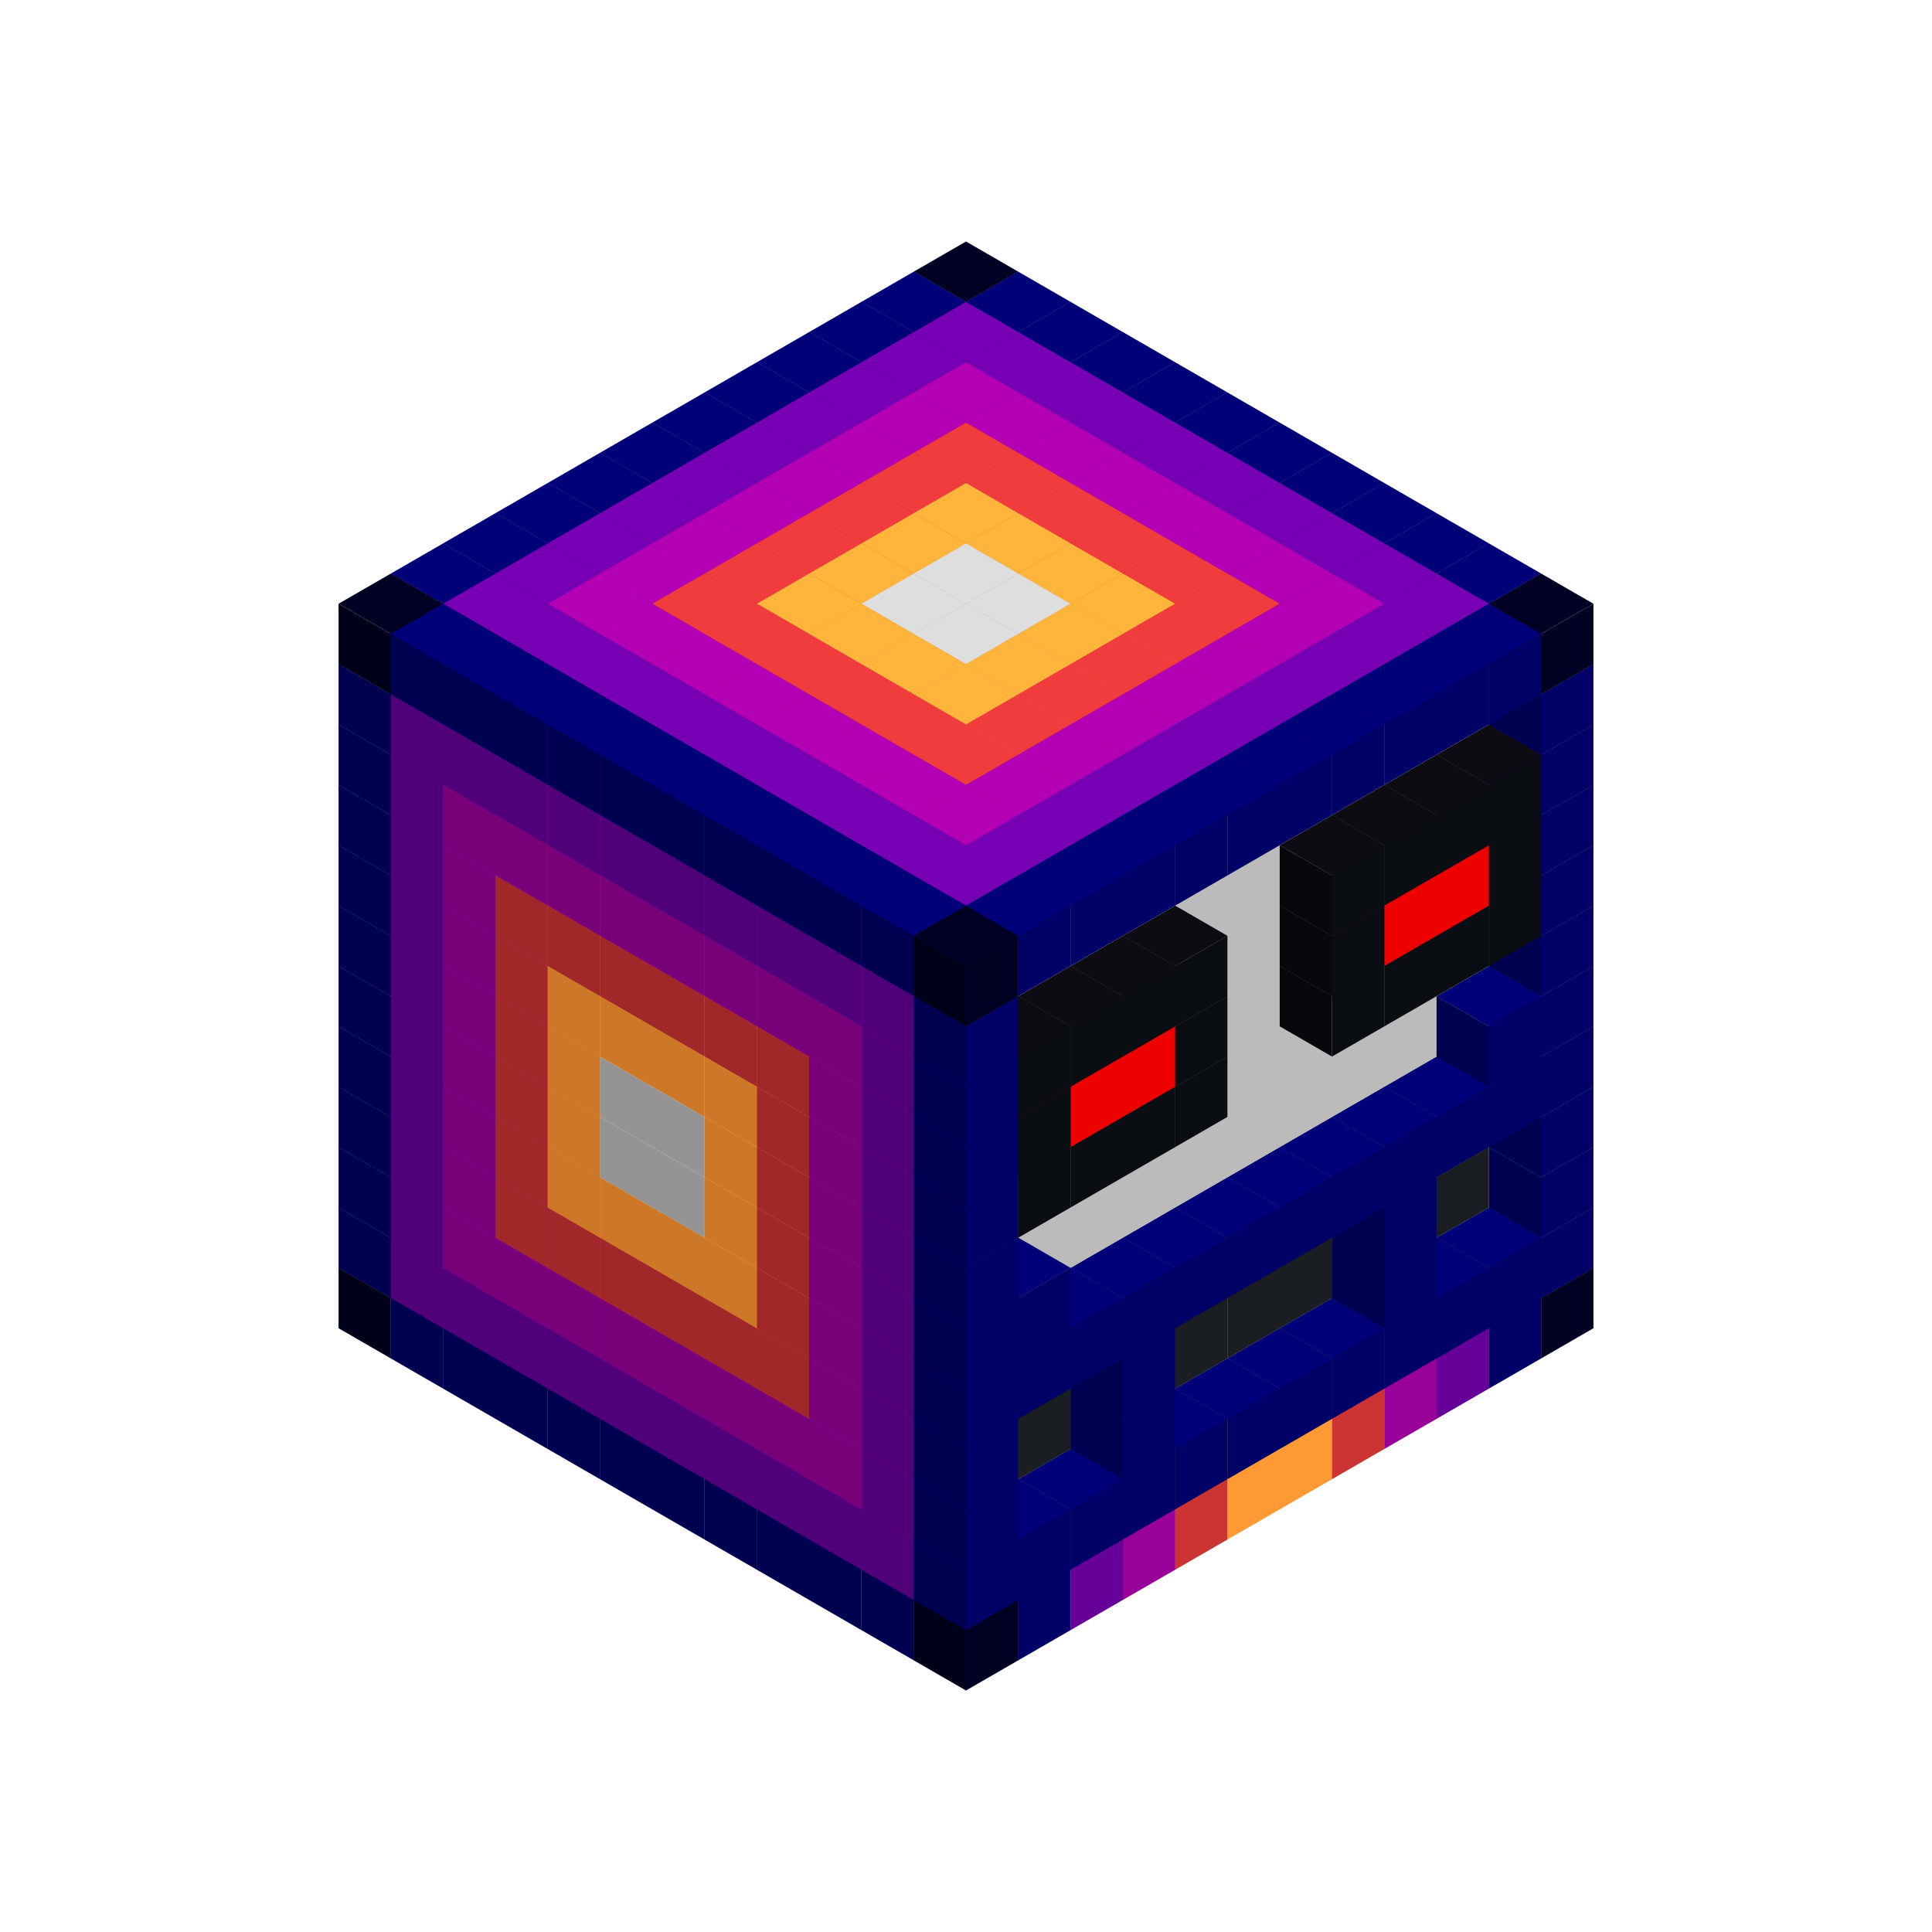 
<svg width='600' height='600' viewBox='4436371 5550000 3200000 3200000' xmlns='http://www.w3.org/2000/svg' xmlns:xlink='http://www.w3.org/1999/xlink'>
<use xlink:href='#v-0x00000052-4' transform='translate(983738,3600000)'/>
<use xlink:href='#v-0x00000052-1' transform='translate(1070341,3650000)'/>
<use xlink:href='#v-0x00000052-1' transform='translate(1156944,3700000)'/>
<use xlink:href='#v-0x00000052-1' transform='translate(1243547,3750000)'/>
<use xlink:href='#v-0x00000052-1' transform='translate(1330150,3800000)'/>
<use xlink:href='#v-0x00000052-1' transform='translate(1416753,3850000)'/>
<use xlink:href='#v-0x00000052-1' transform='translate(1503356,3900000)'/>
<use xlink:href='#v-0x00000052-1' transform='translate(1589959,3950000)'/>
<use xlink:href='#v-0x00000052-1' transform='translate(1676562,4000000)'/>
<use xlink:href='#v-0x00000052-1' transform='translate(1763165,4050000)'/>
<use xlink:href='#v-0x00000052-1' transform='translate(1849768,4100000)'/>
<use xlink:href='#v-0x00000052-4' transform='translate(2889004,3600000)'/>
<use xlink:href='#v-0x00000052-1' transform='translate(2802401,3650000)'/>
<use xlink:href='#v-0x00000052-5' transform='translate(2715798,3700000)'/>
<use xlink:href='#v-0x00000052-6' transform='translate(2629195,3750000)'/>
<use xlink:href='#v-0x00000052-7' transform='translate(2542592,3800000)'/>
<use xlink:href='#v-0x00000052-8' transform='translate(2455989,3850000)'/>
<use xlink:href='#v-0x00000052-8' transform='translate(2369386,3900000)'/>
<use xlink:href='#v-0x00000052-7' transform='translate(2282783,3950000)'/>
<use xlink:href='#v-0x00000052-6' transform='translate(2196180,4000000)'/>
<use xlink:href='#v-0x00000052-5' transform='translate(2109577,4050000)'/>
<use xlink:href='#v-0x00000052-1' transform='translate(2022974,4100000)'/>
<use xlink:href='#v-0x00000052-4' transform='translate(1936371,4150000)'/>
<use xlink:href='#v-0x00000052-1' transform='translate(983738,3500000)'/>
<use xlink:href='#v-0x00000052-5' transform='translate(1070341,3550000)'/>
<use xlink:href='#v-0x00000052-5' transform='translate(1156944,3600000)'/>
<use xlink:href='#v-0x00000052-5' transform='translate(1243547,3650000)'/>
<use xlink:href='#v-0x00000052-5' transform='translate(1330150,3700000)'/>
<use xlink:href='#v-0x00000052-5' transform='translate(1416753,3750000)'/>
<use xlink:href='#v-0x00000052-5' transform='translate(1503356,3800000)'/>
<use xlink:href='#v-0x00000052-5' transform='translate(1589959,3850000)'/>
<use xlink:href='#v-0x00000052-5' transform='translate(1676562,3900000)'/>
<use xlink:href='#v-0x00000052-5' transform='translate(1763165,3950000)'/>
<use xlink:href='#v-0x00000052-2' transform='translate(2715798,3500000)'/>
<use xlink:href='#v-0x00000052-2' transform='translate(2629195,3550000)'/>
<use xlink:href='#v-0x00000052-2' transform='translate(2542592,3600000)'/>
<use xlink:href='#v-0x00000052-2' transform='translate(2455989,3650000)'/>
<use xlink:href='#v-0x00000052-2' transform='translate(2369386,3700000)'/>
<use xlink:href='#v-0x00000052-2' transform='translate(2282783,3750000)'/>
<use xlink:href='#v-0x00000052-2' transform='translate(2196180,3800000)'/>
<use xlink:href='#v-0x00000052-2' transform='translate(2109577,3850000)'/>
<use xlink:href='#v-0x00000052-2' transform='translate(2022974,3900000)'/>
<use xlink:href='#v-0x00000052-2' transform='translate(1936371,3950000)'/>
<use xlink:href='#v-0x00000052-5' transform='translate(1849768,4000000)'/>
<use xlink:href='#v-0x00000052-1' transform='translate(2889004,3500000)'/>
<use xlink:href='#v-0x00000052-1' transform='translate(2802401,3550000)'/>
<use xlink:href='#v-0x00000052-1' transform='translate(2715798,3600000)'/>
<use xlink:href='#v-0x00000052-1' transform='translate(2629195,3650000)'/>
<use xlink:href='#v-0x00000052-1' transform='translate(2542592,3700000)'/>
<use xlink:href='#v-0x00000052-1' transform='translate(2455989,3750000)'/>
<use xlink:href='#v-0x00000052-1' transform='translate(2369386,3800000)'/>
<use xlink:href='#v-0x00000052-1' transform='translate(2282783,3850000)'/>
<use xlink:href='#v-0x00000052-1' transform='translate(2196180,3900000)'/>
<use xlink:href='#v-0x00000052-1' transform='translate(2109577,3950000)'/>
<use xlink:href='#v-0x00000052-1' transform='translate(2022974,4000000)'/>
<use xlink:href='#v-0x00000052-1' transform='translate(1936371,4050000)'/>
<use xlink:href='#v-0x00000052-1' transform='translate(983738,3400000)'/>
<use xlink:href='#v-0x00000052-5' transform='translate(1070341,3450000)'/>
<use xlink:href='#v-0x00000052-6' transform='translate(1156944,3500000)'/>
<use xlink:href='#v-0x00000052-6' transform='translate(1243547,3550000)'/>
<use xlink:href='#v-0x00000052-6' transform='translate(1330150,3600000)'/>
<use xlink:href='#v-0x00000052-6' transform='translate(1416753,3650000)'/>
<use xlink:href='#v-0x00000052-6' transform='translate(1503356,3700000)'/>
<use xlink:href='#v-0x00000052-6' transform='translate(1589959,3750000)'/>
<use xlink:href='#v-0x00000052-6' transform='translate(1676562,3800000)'/>
<use xlink:href='#v-0x00000052-6' transform='translate(1763165,3850000)'/>
<use xlink:href='#v-0x00000052-9' transform='translate(2715798,3400000)'/>
<use xlink:href='#v-0x00000052-9' transform='translate(2629195,3450000)'/>
<use xlink:href='#v-0x00000052-9' transform='translate(2542592,3500000)'/>
<use xlink:href='#v-0x00000052-9' transform='translate(2455989,3550000)'/>
<use xlink:href='#v-0x00000052-9' transform='translate(2369386,3600000)'/>
<use xlink:href='#v-0x00000052-9' transform='translate(2282783,3650000)'/>
<use xlink:href='#v-0x00000052-9' transform='translate(2196180,3700000)'/>
<use xlink:href='#v-0x00000052-9' transform='translate(2109577,3750000)'/>
<use xlink:href='#v-0x00000052-9' transform='translate(2022974,3800000)'/>
<use xlink:href='#v-0x00000052-9' transform='translate(1936371,3850000)'/>
<use xlink:href='#v-0x00000052-5' transform='translate(1849768,3900000)'/>
<use xlink:href='#v-0x00000052-1' transform='translate(2889004,3400000)'/>
<use xlink:href='#v-0x00000052-1' transform='translate(2629195,3550000)'/>
<use xlink:href='#v-0x00000052-1' transform='translate(2196180,3800000)'/>
<use xlink:href='#v-0x00000052-1' transform='translate(1936371,3950000)'/>
<use xlink:href='#v-0x00000052-1' transform='translate(983738,3300000)'/>
<use xlink:href='#v-0x00000052-5' transform='translate(1070341,3350000)'/>
<use xlink:href='#v-0x00000052-6' transform='translate(1156944,3400000)'/>
<use xlink:href='#v-0x00000052-7' transform='translate(1243547,3450000)'/>
<use xlink:href='#v-0x00000052-7' transform='translate(1330150,3500000)'/>
<use xlink:href='#v-0x00000052-7' transform='translate(1416753,3550000)'/>
<use xlink:href='#v-0x00000052-7' transform='translate(1503356,3600000)'/>
<use xlink:href='#v-0x00000052-7' transform='translate(1589959,3650000)'/>
<use xlink:href='#v-0x00000052-7' transform='translate(1676562,3700000)'/>
<use xlink:href='#v-0x00000052-6' transform='translate(1763165,3750000)'/>
<use xlink:href='#v-0x00000052-9' transform='translate(2715798,3300000)'/>
<use xlink:href='#v-0x00000052-9' transform='translate(2629195,3350000)'/>
<use xlink:href='#v-0x00000052-9' transform='translate(2542592,3400000)'/>
<use xlink:href='#v-0x00000052-9' transform='translate(2455989,3450000)'/>
<use xlink:href='#v-0x00000052-9' transform='translate(2369386,3500000)'/>
<use xlink:href='#v-0x00000052-9' transform='translate(2282783,3550000)'/>
<use xlink:href='#v-0x00000052-9' transform='translate(2196180,3600000)'/>
<use xlink:href='#v-0x00000052-9' transform='translate(2109577,3650000)'/>
<use xlink:href='#v-0x00000052-9' transform='translate(2022974,3700000)'/>
<use xlink:href='#v-0x00000052-9' transform='translate(1936371,3750000)'/>
<use xlink:href='#v-0x00000052-5' transform='translate(1849768,3800000)'/>
<use xlink:href='#v-0x00000052-1' transform='translate(2889004,3300000)'/>
<use xlink:href='#v-0x00000052-1' transform='translate(2629195,3450000)'/>
<use xlink:href='#v-0x00000052-1' transform='translate(2196180,3700000)'/>
<use xlink:href='#v-0x00000052-1' transform='translate(1936371,3850000)'/>
<use xlink:href='#v-0x00000052-1' transform='translate(983738,3200000)'/>
<use xlink:href='#v-0x00000052-5' transform='translate(1070341,3250000)'/>
<use xlink:href='#v-0x00000052-6' transform='translate(1156944,3300000)'/>
<use xlink:href='#v-0x00000052-7' transform='translate(1243547,3350000)'/>
<use xlink:href='#v-0x00000052-8' transform='translate(1330150,3400000)'/>
<use xlink:href='#v-0x00000052-8' transform='translate(1416753,3450000)'/>
<use xlink:href='#v-0x00000052-8' transform='translate(1503356,3500000)'/>
<use xlink:href='#v-0x00000052-8' transform='translate(1589959,3550000)'/>
<use xlink:href='#v-0x00000052-7' transform='translate(1676562,3600000)'/>
<use xlink:href='#v-0x00000052-6' transform='translate(1763165,3650000)'/>
<use xlink:href='#v-0x00000052-2' transform='translate(2715798,3200000)'/>
<use xlink:href='#v-0x00000052-2' transform='translate(2629195,3250000)'/>
<use xlink:href='#v-0x00000052-2' transform='translate(2542592,3300000)'/>
<use xlink:href='#v-0x00000052-2' transform='translate(2455989,3350000)'/>
<use xlink:href='#v-0x00000052-2' transform='translate(2369386,3400000)'/>
<use xlink:href='#v-0x00000052-2' transform='translate(2282783,3450000)'/>
<use xlink:href='#v-0x00000052-2' transform='translate(2196180,3500000)'/>
<use xlink:href='#v-0x00000052-2' transform='translate(2109577,3550000)'/>
<use xlink:href='#v-0x00000052-2' transform='translate(2022974,3600000)'/>
<use xlink:href='#v-0x00000052-2' transform='translate(1936371,3650000)'/>
<use xlink:href='#v-0x00000052-5' transform='translate(1849768,3700000)'/>
<use xlink:href='#v-0x00000052-1' transform='translate(2889004,3200000)'/>
<use xlink:href='#v-0x00000052-1' transform='translate(2802401,3250000)'/>
<use xlink:href='#v-0x00000052-1' transform='translate(2715798,3300000)'/>
<use xlink:href='#v-0x00000052-1' transform='translate(2629195,3350000)'/>
<use xlink:href='#v-0x00000052-1' transform='translate(2542592,3400000)'/>
<use xlink:href='#v-0x00000052-1' transform='translate(2455989,3450000)'/>
<use xlink:href='#v-0x00000052-1' transform='translate(2369386,3500000)'/>
<use xlink:href='#v-0x00000052-1' transform='translate(2282783,3550000)'/>
<use xlink:href='#v-0x00000052-1' transform='translate(2196180,3600000)'/>
<use xlink:href='#v-0x00000052-1' transform='translate(2109577,3650000)'/>
<use xlink:href='#v-0x00000052-1' transform='translate(2022974,3700000)'/>
<use xlink:href='#v-0x00000052-1' transform='translate(1936371,3750000)'/>
<use xlink:href='#v-0x00000052-1' transform='translate(983738,3100000)'/>
<use xlink:href='#v-0x00000052-5' transform='translate(1070341,3150000)'/>
<use xlink:href='#v-0x00000052-6' transform='translate(1156944,3200000)'/>
<use xlink:href='#v-0x00000052-7' transform='translate(1243547,3250000)'/>
<use xlink:href='#v-0x00000052-8' transform='translate(1330150,3300000)'/>
<use xlink:href='#v-0x00000052-2' transform='translate(1416753,3350000)'/>
<use xlink:href='#v-0x00000052-2' transform='translate(1503356,3400000)'/>
<use xlink:href='#v-0x00000052-8' transform='translate(1589959,3450000)'/>
<use xlink:href='#v-0x00000052-7' transform='translate(1676562,3500000)'/>
<use xlink:href='#v-0x00000052-6' transform='translate(1763165,3550000)'/>
<use xlink:href='#v-0x00000052-2' transform='translate(2715798,3100000)'/>
<use xlink:href='#v-0x00000052-2' transform='translate(2629195,3150000)'/>
<use xlink:href='#v-0x00000052-2' transform='translate(2542592,3200000)'/>
<use xlink:href='#v-0x00000052-2' transform='translate(2455989,3250000)'/>
<use xlink:href='#v-0x00000052-2' transform='translate(2369386,3300000)'/>
<use xlink:href='#v-0x00000052-2' transform='translate(2282783,3350000)'/>
<use xlink:href='#v-0x00000052-2' transform='translate(2196180,3400000)'/>
<use xlink:href='#v-0x00000052-2' transform='translate(2109577,3450000)'/>
<use xlink:href='#v-0x00000052-2' transform='translate(2022974,3500000)'/>
<use xlink:href='#v-0x00000052-2' transform='translate(1936371,3550000)'/>
<use xlink:href='#v-0x00000052-5' transform='translate(1849768,3600000)'/>
<use xlink:href='#v-0x00000052-1' transform='translate(2889004,3100000)'/>
<use xlink:href='#v-0x00000052-1' transform='translate(2802401,3150000)'/>
<use xlink:href='#v-0x00000052-1' transform='translate(2022974,3600000)'/>
<use xlink:href='#v-0x00000052-1' transform='translate(1936371,3650000)'/>
<use xlink:href='#v-0x00000052-1' transform='translate(983738,3000000)'/>
<use xlink:href='#v-0x00000052-5' transform='translate(1070341,3050000)'/>
<use xlink:href='#v-0x00000052-6' transform='translate(1156944,3100000)'/>
<use xlink:href='#v-0x00000052-7' transform='translate(1243547,3150000)'/>
<use xlink:href='#v-0x00000052-8' transform='translate(1330150,3200000)'/>
<use xlink:href='#v-0x00000052-2' transform='translate(1416753,3250000)'/>
<use xlink:href='#v-0x00000052-2' transform='translate(1503356,3300000)'/>
<use xlink:href='#v-0x00000052-8' transform='translate(1589959,3350000)'/>
<use xlink:href='#v-0x00000052-7' transform='translate(1676562,3400000)'/>
<use xlink:href='#v-0x00000052-6' transform='translate(1763165,3450000)'/>
<use xlink:href='#v-0x00000052-2' transform='translate(2715798,3000000)'/>
<use xlink:href='#v-0x00000052-2' transform='translate(2629195,3050000)'/>
<use xlink:href='#v-0x00000052-2' transform='translate(2542592,3100000)'/>
<use xlink:href='#v-0x00000052-2' transform='translate(2455989,3150000)'/>
<use xlink:href='#v-0x00000052-2' transform='translate(2369386,3200000)'/>
<use xlink:href='#v-0x00000052-2' transform='translate(2282783,3250000)'/>
<use xlink:href='#v-0x00000052-2' transform='translate(2196180,3300000)'/>
<use xlink:href='#v-0x00000052-2' transform='translate(2109577,3350000)'/>
<use xlink:href='#v-0x00000052-2' transform='translate(2022974,3400000)'/>
<use xlink:href='#v-0x00000052-2' transform='translate(1936371,3450000)'/>
<use xlink:href='#v-0x00000052-5' transform='translate(1849768,3500000)'/>
<use xlink:href='#v-0x00000052-1' transform='translate(2889004,3000000)'/>
<use xlink:href='#v-0x00000052-1' transform='translate(1936371,3550000)'/>
<use xlink:href='#v-0x00000052-1' transform='translate(983738,2900000)'/>
<use xlink:href='#v-0x00000052-5' transform='translate(1070341,2950000)'/>
<use xlink:href='#v-0x00000052-6' transform='translate(1156944,3000000)'/>
<use xlink:href='#v-0x00000052-7' transform='translate(1243547,3050000)'/>
<use xlink:href='#v-0x00000052-8' transform='translate(1330150,3100000)'/>
<use xlink:href='#v-0x00000052-8' transform='translate(1416753,3150000)'/>
<use xlink:href='#v-0x00000052-8' transform='translate(1503356,3200000)'/>
<use xlink:href='#v-0x00000052-8' transform='translate(1589959,3250000)'/>
<use xlink:href='#v-0x00000052-7' transform='translate(1676562,3300000)'/>
<use xlink:href='#v-0x00000052-6' transform='translate(1763165,3350000)'/>
<use xlink:href='#v-0x00000052-2' transform='translate(2715798,2900000)'/>
<use xlink:href='#v-0x00000052-2' transform='translate(2629195,2950000)'/>
<use xlink:href='#v-0x00000052-2' transform='translate(2542592,3000000)'/>
<use xlink:href='#v-0x00000052-2' transform='translate(2455989,3050000)'/>
<use xlink:href='#v-0x00000052-2' transform='translate(2369386,3100000)'/>
<use xlink:href='#v-0x00000052-2' transform='translate(2282783,3150000)'/>
<use xlink:href='#v-0x00000052-2' transform='translate(2196180,3200000)'/>
<use xlink:href='#v-0x00000052-2' transform='translate(2109577,3250000)'/>
<use xlink:href='#v-0x00000052-2' transform='translate(2022974,3300000)'/>
<use xlink:href='#v-0x00000052-2' transform='translate(1936371,3350000)'/>
<use xlink:href='#v-0x00000052-5' transform='translate(1849768,3400000)'/>
<use xlink:href='#v-0x00000052-1' transform='translate(2889004,2900000)'/>
<use xlink:href='#v-0x00000052-10' transform='translate(2802401,2950000)'/>
<use xlink:href='#v-0x00000052-10' transform='translate(2715798,3000000)'/>
<use xlink:href='#v-0x00000052-10' transform='translate(2629195,3050000)'/>
<use xlink:href='#v-0x00000052-10' transform='translate(2542592,3100000)'/>
<use xlink:href='#v-0x00000052-10' transform='translate(2282783,3250000)'/>
<use xlink:href='#v-0x00000052-10' transform='translate(2196180,3300000)'/>
<use xlink:href='#v-0x00000052-10' transform='translate(2109577,3350000)'/>
<use xlink:href='#v-0x00000052-10' transform='translate(2022974,3400000)'/>
<use xlink:href='#v-0x00000052-1' transform='translate(1936371,3450000)'/>
<use xlink:href='#v-0x00000052-1' transform='translate(983738,2800000)'/>
<use xlink:href='#v-0x00000052-5' transform='translate(1070341,2850000)'/>
<use xlink:href='#v-0x00000052-6' transform='translate(1156944,2900000)'/>
<use xlink:href='#v-0x00000052-7' transform='translate(1243547,2950000)'/>
<use xlink:href='#v-0x00000052-7' transform='translate(1330150,3000000)'/>
<use xlink:href='#v-0x00000052-7' transform='translate(1416753,3050000)'/>
<use xlink:href='#v-0x00000052-7' transform='translate(1503356,3100000)'/>
<use xlink:href='#v-0x00000052-7' transform='translate(1589959,3150000)'/>
<use xlink:href='#v-0x00000052-7' transform='translate(1676562,3200000)'/>
<use xlink:href='#v-0x00000052-6' transform='translate(1763165,3250000)'/>
<use xlink:href='#v-0x00000052-2' transform='translate(2715798,2800000)'/>
<use xlink:href='#v-0x00000052-2' transform='translate(2629195,2850000)'/>
<use xlink:href='#v-0x00000052-2' transform='translate(2542592,2900000)'/>
<use xlink:href='#v-0x00000052-2' transform='translate(2455989,2950000)'/>
<use xlink:href='#v-0x00000052-2' transform='translate(2369386,3000000)'/>
<use xlink:href='#v-0x00000052-2' transform='translate(2282783,3050000)'/>
<use xlink:href='#v-0x00000052-2' transform='translate(2196180,3100000)'/>
<use xlink:href='#v-0x00000052-2' transform='translate(2109577,3150000)'/>
<use xlink:href='#v-0x00000052-2' transform='translate(2022974,3200000)'/>
<use xlink:href='#v-0x00000052-2' transform='translate(1936371,3250000)'/>
<use xlink:href='#v-0x00000052-5' transform='translate(1849768,3300000)'/>
<use xlink:href='#v-0x00000052-1' transform='translate(2889004,2800000)'/>
<use xlink:href='#v-0x00000052-10' transform='translate(2802401,2850000)'/>
<use xlink:href='#v-0x00000052-11' transform='translate(2715798,2900000)'/>
<use xlink:href='#v-0x00000052-11' transform='translate(2629195,2950000)'/>
<use xlink:href='#v-0x00000052-10' transform='translate(2542592,3000000)'/>
<use xlink:href='#v-0x00000052-10' transform='translate(2282783,3150000)'/>
<use xlink:href='#v-0x00000052-11' transform='translate(2196180,3200000)'/>
<use xlink:href='#v-0x00000052-11' transform='translate(2109577,3250000)'/>
<use xlink:href='#v-0x00000052-10' transform='translate(2022974,3300000)'/>
<use xlink:href='#v-0x00000052-1' transform='translate(1936371,3350000)'/>
<use xlink:href='#v-0x00000052-1' transform='translate(983738,2700000)'/>
<use xlink:href='#v-0x00000052-5' transform='translate(1070341,2750000)'/>
<use xlink:href='#v-0x00000052-6' transform='translate(1156944,2800000)'/>
<use xlink:href='#v-0x00000052-6' transform='translate(1243547,2850000)'/>
<use xlink:href='#v-0x00000052-6' transform='translate(1330150,2900000)'/>
<use xlink:href='#v-0x00000052-6' transform='translate(1416753,2950000)'/>
<use xlink:href='#v-0x00000052-6' transform='translate(1503356,3000000)'/>
<use xlink:href='#v-0x00000052-6' transform='translate(1589959,3050000)'/>
<use xlink:href='#v-0x00000052-6' transform='translate(1676562,3100000)'/>
<use xlink:href='#v-0x00000052-6' transform='translate(1763165,3150000)'/>
<use xlink:href='#v-0x00000052-2' transform='translate(2715798,2700000)'/>
<use xlink:href='#v-0x00000052-2' transform='translate(2629195,2750000)'/>
<use xlink:href='#v-0x00000052-2' transform='translate(2542592,2800000)'/>
<use xlink:href='#v-0x00000052-2' transform='translate(2455989,2850000)'/>
<use xlink:href='#v-0x00000052-2' transform='translate(2369386,2900000)'/>
<use xlink:href='#v-0x00000052-2' transform='translate(2282783,2950000)'/>
<use xlink:href='#v-0x00000052-2' transform='translate(2196180,3000000)'/>
<use xlink:href='#v-0x00000052-2' transform='translate(2109577,3050000)'/>
<use xlink:href='#v-0x00000052-2' transform='translate(2022974,3100000)'/>
<use xlink:href='#v-0x00000052-2' transform='translate(1936371,3150000)'/>
<use xlink:href='#v-0x00000052-5' transform='translate(1849768,3200000)'/>
<use xlink:href='#v-0x00000052-1' transform='translate(2889004,2700000)'/>
<use xlink:href='#v-0x00000052-10' transform='translate(2802401,2750000)'/>
<use xlink:href='#v-0x00000052-10' transform='translate(2715798,2800000)'/>
<use xlink:href='#v-0x00000052-10' transform='translate(2629195,2850000)'/>
<use xlink:href='#v-0x00000052-10' transform='translate(2542592,2900000)'/>
<use xlink:href='#v-0x00000052-10' transform='translate(2282783,3050000)'/>
<use xlink:href='#v-0x00000052-10' transform='translate(2196180,3100000)'/>
<use xlink:href='#v-0x00000052-10' transform='translate(2109577,3150000)'/>
<use xlink:href='#v-0x00000052-10' transform='translate(2022974,3200000)'/>
<use xlink:href='#v-0x00000052-1' transform='translate(1936371,3250000)'/>
<use xlink:href='#v-0x00000052-1' transform='translate(983738,2600000)'/>
<use xlink:href='#v-0x00000052-5' transform='translate(1070341,2650000)'/>
<use xlink:href='#v-0x00000052-5' transform='translate(1156944,2700000)'/>
<use xlink:href='#v-0x00000052-5' transform='translate(1243547,2750000)'/>
<use xlink:href='#v-0x00000052-5' transform='translate(1330150,2800000)'/>
<use xlink:href='#v-0x00000052-5' transform='translate(1416753,2850000)'/>
<use xlink:href='#v-0x00000052-5' transform='translate(1503356,2900000)'/>
<use xlink:href='#v-0x00000052-5' transform='translate(1589959,2950000)'/>
<use xlink:href='#v-0x00000052-5' transform='translate(1676562,3000000)'/>
<use xlink:href='#v-0x00000052-5' transform='translate(1763165,3050000)'/>
<use xlink:href='#v-0x00000052-2' transform='translate(2715798,2600000)'/>
<use xlink:href='#v-0x00000052-2' transform='translate(2629195,2650000)'/>
<use xlink:href='#v-0x00000052-2' transform='translate(2542592,2700000)'/>
<use xlink:href='#v-0x00000052-2' transform='translate(2455989,2750000)'/>
<use xlink:href='#v-0x00000052-2' transform='translate(2369386,2800000)'/>
<use xlink:href='#v-0x00000052-2' transform='translate(2282783,2850000)'/>
<use xlink:href='#v-0x00000052-2' transform='translate(2196180,2900000)'/>
<use xlink:href='#v-0x00000052-2' transform='translate(2109577,2950000)'/>
<use xlink:href='#v-0x00000052-2' transform='translate(2022974,3000000)'/>
<use xlink:href='#v-0x00000052-2' transform='translate(1936371,3050000)'/>
<use xlink:href='#v-0x00000052-5' transform='translate(1849768,3100000)'/>
<use xlink:href='#v-0x00000052-1' transform='translate(2889004,2600000)'/>
<use xlink:href='#v-0x00000052-1' transform='translate(1936371,3150000)'/>
<use xlink:href='#v-0x00000052-4' transform='translate(1936371,1950000)'/>
<use xlink:href='#v-0x00000052-1' transform='translate(1849768,2000000)'/>
<use xlink:href='#v-0x00000052-1' transform='translate(1763165,2050000)'/>
<use xlink:href='#v-0x00000052-1' transform='translate(1676562,2100000)'/>
<use xlink:href='#v-0x00000052-1' transform='translate(1589959,2150000)'/>
<use xlink:href='#v-0x00000052-1' transform='translate(1503356,2200000)'/>
<use xlink:href='#v-0x00000052-1' transform='translate(1416753,2250000)'/>
<use xlink:href='#v-0x00000052-1' transform='translate(1330150,2300000)'/>
<use xlink:href='#v-0x00000052-1' transform='translate(1243547,2350000)'/>
<use xlink:href='#v-0x00000052-1' transform='translate(1156944,2400000)'/>
<use xlink:href='#v-0x00000052-1' transform='translate(1070341,2450000)'/>
<use xlink:href='#v-0x00000052-4' transform='translate(983738,2500000)'/>
<use xlink:href='#v-0x00000052-1' transform='translate(2022974,2000000)'/>
<use xlink:href='#v-0x00000052-5' transform='translate(1936371,2050000)'/>
<use xlink:href='#v-0x00000052-5' transform='translate(1849768,2100000)'/>
<use xlink:href='#v-0x00000052-5' transform='translate(1763165,2150000)'/>
<use xlink:href='#v-0x00000052-5' transform='translate(1676562,2200000)'/>
<use xlink:href='#v-0x00000052-5' transform='translate(1589959,2250000)'/>
<use xlink:href='#v-0x00000052-5' transform='translate(1503356,2300000)'/>
<use xlink:href='#v-0x00000052-5' transform='translate(1416753,2350000)'/>
<use xlink:href='#v-0x00000052-5' transform='translate(1330150,2400000)'/>
<use xlink:href='#v-0x00000052-5' transform='translate(1243547,2450000)'/>
<use xlink:href='#v-0x00000052-5' transform='translate(1156944,2500000)'/>
<use xlink:href='#v-0x00000052-1' transform='translate(1070341,2550000)'/>
<use xlink:href='#v-0x00000052-1' transform='translate(2109577,2050000)'/>
<use xlink:href='#v-0x00000052-5' transform='translate(2022974,2100000)'/>
<use xlink:href='#v-0x00000052-6' transform='translate(1936371,2150000)'/>
<use xlink:href='#v-0x00000052-6' transform='translate(1849768,2200000)'/>
<use xlink:href='#v-0x00000052-6' transform='translate(1763165,2250000)'/>
<use xlink:href='#v-0x00000052-6' transform='translate(1676562,2300000)'/>
<use xlink:href='#v-0x00000052-6' transform='translate(1589959,2350000)'/>
<use xlink:href='#v-0x00000052-6' transform='translate(1503356,2400000)'/>
<use xlink:href='#v-0x00000052-6' transform='translate(1416753,2450000)'/>
<use xlink:href='#v-0x00000052-6' transform='translate(1330150,2500000)'/>
<use xlink:href='#v-0x00000052-5' transform='translate(1243547,2550000)'/>
<use xlink:href='#v-0x00000052-1' transform='translate(1156944,2600000)'/>
<use xlink:href='#v-0x00000052-1' transform='translate(2196180,2100000)'/>
<use xlink:href='#v-0x00000052-5' transform='translate(2109577,2150000)'/>
<use xlink:href='#v-0x00000052-6' transform='translate(2022974,2200000)'/>
<use xlink:href='#v-0x00000052-7' transform='translate(1936371,2250000)'/>
<use xlink:href='#v-0x00000052-7' transform='translate(1849768,2300000)'/>
<use xlink:href='#v-0x00000052-7' transform='translate(1763165,2350000)'/>
<use xlink:href='#v-0x00000052-7' transform='translate(1676562,2400000)'/>
<use xlink:href='#v-0x00000052-7' transform='translate(1589959,2450000)'/>
<use xlink:href='#v-0x00000052-7' transform='translate(1503356,2500000)'/>
<use xlink:href='#v-0x00000052-6' transform='translate(1416753,2550000)'/>
<use xlink:href='#v-0x00000052-5' transform='translate(1330150,2600000)'/>
<use xlink:href='#v-0x00000052-1' transform='translate(1243547,2650000)'/>
<use xlink:href='#v-0x00000052-1' transform='translate(2282783,2150000)'/>
<use xlink:href='#v-0x00000052-5' transform='translate(2196180,2200000)'/>
<use xlink:href='#v-0x00000052-6' transform='translate(2109577,2250000)'/>
<use xlink:href='#v-0x00000052-7' transform='translate(2022974,2300000)'/>
<use xlink:href='#v-0x00000052-8' transform='translate(1936371,2350000)'/>
<use xlink:href='#v-0x00000052-8' transform='translate(1849768,2400000)'/>
<use xlink:href='#v-0x00000052-8' transform='translate(1763165,2450000)'/>
<use xlink:href='#v-0x00000052-8' transform='translate(1676562,2500000)'/>
<use xlink:href='#v-0x00000052-7' transform='translate(1589959,2550000)'/>
<use xlink:href='#v-0x00000052-6' transform='translate(1503356,2600000)'/>
<use xlink:href='#v-0x00000052-5' transform='translate(1416753,2650000)'/>
<use xlink:href='#v-0x00000052-1' transform='translate(1330150,2700000)'/>
<use xlink:href='#v-0x00000052-1' transform='translate(2369386,2200000)'/>
<use xlink:href='#v-0x00000052-5' transform='translate(2282783,2250000)'/>
<use xlink:href='#v-0x00000052-6' transform='translate(2196180,2300000)'/>
<use xlink:href='#v-0x00000052-7' transform='translate(2109577,2350000)'/>
<use xlink:href='#v-0x00000052-8' transform='translate(2022974,2400000)'/>
<use xlink:href='#v-0x00000052-2' transform='translate(1936371,2450000)'/>
<use xlink:href='#v-0x00000052-2' transform='translate(1849768,2500000)'/>
<use xlink:href='#v-0x00000052-8' transform='translate(1763165,2550000)'/>
<use xlink:href='#v-0x00000052-7' transform='translate(1676562,2600000)'/>
<use xlink:href='#v-0x00000052-6' transform='translate(1589959,2650000)'/>
<use xlink:href='#v-0x00000052-5' transform='translate(1503356,2700000)'/>
<use xlink:href='#v-0x00000052-1' transform='translate(1416753,2750000)'/>
<use xlink:href='#v-0x00000052-1' transform='translate(2455989,2250000)'/>
<use xlink:href='#v-0x00000052-5' transform='translate(2369386,2300000)'/>
<use xlink:href='#v-0x00000052-6' transform='translate(2282783,2350000)'/>
<use xlink:href='#v-0x00000052-7' transform='translate(2196180,2400000)'/>
<use xlink:href='#v-0x00000052-8' transform='translate(2109577,2450000)'/>
<use xlink:href='#v-0x00000052-2' transform='translate(2022974,2500000)'/>
<use xlink:href='#v-0x00000052-2' transform='translate(1936371,2550000)'/>
<use xlink:href='#v-0x00000052-8' transform='translate(1849768,2600000)'/>
<use xlink:href='#v-0x00000052-7' transform='translate(1763165,2650000)'/>
<use xlink:href='#v-0x00000052-6' transform='translate(1676562,2700000)'/>
<use xlink:href='#v-0x00000052-5' transform='translate(1589959,2750000)'/>
<use xlink:href='#v-0x00000052-1' transform='translate(1503356,2800000)'/>
<use xlink:href='#v-0x00000052-1' transform='translate(2542592,2300000)'/>
<use xlink:href='#v-0x00000052-5' transform='translate(2455989,2350000)'/>
<use xlink:href='#v-0x00000052-6' transform='translate(2369386,2400000)'/>
<use xlink:href='#v-0x00000052-7' transform='translate(2282783,2450000)'/>
<use xlink:href='#v-0x00000052-8' transform='translate(2196180,2500000)'/>
<use xlink:href='#v-0x00000052-8' transform='translate(2109577,2550000)'/>
<use xlink:href='#v-0x00000052-8' transform='translate(2022974,2600000)'/>
<use xlink:href='#v-0x00000052-8' transform='translate(1936371,2650000)'/>
<use xlink:href='#v-0x00000052-7' transform='translate(1849768,2700000)'/>
<use xlink:href='#v-0x00000052-6' transform='translate(1763165,2750000)'/>
<use xlink:href='#v-0x00000052-5' transform='translate(1676562,2800000)'/>
<use xlink:href='#v-0x00000052-1' transform='translate(1589959,2850000)'/>
<use xlink:href='#v-0x00000052-1' transform='translate(2629195,2350000)'/>
<use xlink:href='#v-0x00000052-5' transform='translate(2542592,2400000)'/>
<use xlink:href='#v-0x00000052-6' transform='translate(2455989,2450000)'/>
<use xlink:href='#v-0x00000052-7' transform='translate(2369386,2500000)'/>
<use xlink:href='#v-0x00000052-7' transform='translate(2282783,2550000)'/>
<use xlink:href='#v-0x00000052-7' transform='translate(2196180,2600000)'/>
<use xlink:href='#v-0x00000052-7' transform='translate(2109577,2650000)'/>
<use xlink:href='#v-0x00000052-7' transform='translate(2022974,2700000)'/>
<use xlink:href='#v-0x00000052-7' transform='translate(1936371,2750000)'/>
<use xlink:href='#v-0x00000052-6' transform='translate(1849768,2800000)'/>
<use xlink:href='#v-0x00000052-5' transform='translate(1763165,2850000)'/>
<use xlink:href='#v-0x00000052-1' transform='translate(1676562,2900000)'/>
<use xlink:href='#v-0x00000052-1' transform='translate(2715798,2400000)'/>
<use xlink:href='#v-0x00000052-5' transform='translate(2629195,2450000)'/>
<use xlink:href='#v-0x00000052-6' transform='translate(2542592,2500000)'/>
<use xlink:href='#v-0x00000052-6' transform='translate(2455989,2550000)'/>
<use xlink:href='#v-0x00000052-6' transform='translate(2369386,2600000)'/>
<use xlink:href='#v-0x00000052-6' transform='translate(2282783,2650000)'/>
<use xlink:href='#v-0x00000052-6' transform='translate(2196180,2700000)'/>
<use xlink:href='#v-0x00000052-6' transform='translate(2109577,2750000)'/>
<use xlink:href='#v-0x00000052-6' transform='translate(2022974,2800000)'/>
<use xlink:href='#v-0x00000052-6' transform='translate(1936371,2850000)'/>
<use xlink:href='#v-0x00000052-5' transform='translate(1849768,2900000)'/>
<use xlink:href='#v-0x00000052-1' transform='translate(1763165,2950000)'/>
<use xlink:href='#v-0x00000052-1' transform='translate(2802401,2450000)'/>
<use xlink:href='#v-0x00000052-5' transform='translate(2715798,2500000)'/>
<use xlink:href='#v-0x00000052-5' transform='translate(2629195,2550000)'/>
<use xlink:href='#v-0x00000052-5' transform='translate(2542592,2600000)'/>
<use xlink:href='#v-0x00000052-5' transform='translate(2455989,2650000)'/>
<use xlink:href='#v-0x00000052-5' transform='translate(2369386,2700000)'/>
<use xlink:href='#v-0x00000052-5' transform='translate(2282783,2750000)'/>
<use xlink:href='#v-0x00000052-5' transform='translate(2196180,2800000)'/>
<use xlink:href='#v-0x00000052-5' transform='translate(2109577,2850000)'/>
<use xlink:href='#v-0x00000052-5' transform='translate(2022974,2900000)'/>
<use xlink:href='#v-0x00000052-5' transform='translate(1936371,2950000)'/>
<use xlink:href='#v-0x00000052-1' transform='translate(1849768,3000000)'/>
<use xlink:href='#v-0x00000052-4' transform='translate(2889004,2500000)'/>
<use xlink:href='#v-0x00000052-1' transform='translate(2802401,2550000)'/>
<use xlink:href='#v-0x00000052-1' transform='translate(2715798,2600000)'/>
<use xlink:href='#v-0x00000052-1' transform='translate(2629195,2650000)'/>
<use xlink:href='#v-0x00000052-1' transform='translate(2542592,2700000)'/>
<use xlink:href='#v-0x00000052-1' transform='translate(2455989,2750000)'/>
<use xlink:href='#v-0x00000052-1' transform='translate(2369386,2800000)'/>
<use xlink:href='#v-0x00000052-1' transform='translate(2282783,2850000)'/>
<use xlink:href='#v-0x00000052-1' transform='translate(2196180,2900000)'/>
<use xlink:href='#v-0x00000052-1' transform='translate(2109577,2950000)'/>
<use xlink:href='#v-0x00000052-1' transform='translate(2022974,3000000)'/>
<use xlink:href='#v-0x00000052-4' transform='translate(1936371,3050000)'/>
<defs>
<g id='v-0x00000052-1'>
<polygon points='4100000,4100000 4100000,4200000 4013397,4150000 4013397,4050000' fill='#000050'/>
<polygon points='4100000,4100000 4100000,4200000 4186602,4150000 4186602,4050000' fill='#000066'/>
<polygon points='4100000,4100000 4013397,4050000 4100000,4000000 4186602,4050000' fill='#000078'/>
</g>
<g id='v-0x00000052-2'>
<polygon points='4100000,4100000 4100000,4200000 4013397,4150000 4013397,4050000' fill='#949494'/>
<polygon points='4100000,4100000 4100000,4200000 4186602,4150000 4186602,4050000' fill='#bbbbbb'/>
<polygon points='4100000,4100000 4013397,4050000 4100000,4000000 4186602,4050000' fill='#dedede'/>
</g>
<g id='v-0x00000052-3'>
<polygon points='4100000,4100000 4100000,4200000 4013397,4150000 4013397,4050000' fill='#cccca0'/>
<polygon points='4100000,4100000 4100000,4200000 4186602,4150000 4186602,4050000' fill='#ffffcc'/>
<polygon points='4100000,4100000 4013397,4050000 4100000,4000000 4186602,4050000' fill='#fffff0'/>
</g>
<g id='v-0x00000052-4'>
<polygon points='4100000,4100000 4100000,4200000 4013397,4150000 4013397,4050000' fill='#000018'/>
<polygon points='4100000,4100000 4100000,4200000 4186602,4150000 4186602,4050000' fill='#000022'/>
<polygon points='4100000,4100000 4013397,4050000 4100000,4000000 4186602,4050000' fill='#000024'/>
</g>
<g id='v-0x00000052-5'>
<polygon points='4100000,4100000 4100000,4200000 4013397,4150000 4013397,4050000' fill='#500078'/>
<polygon points='4100000,4100000 4100000,4200000 4186602,4150000 4186602,4050000' fill='#660099'/>
<polygon points='4100000,4100000 4013397,4050000 4100000,4000000 4186602,4050000' fill='#7800b4'/>
</g>
<g id='v-0x00000052-6'>
<polygon points='4100000,4100000 4100000,4200000 4013397,4150000 4013397,4050000' fill='#780078'/>
<polygon points='4100000,4100000 4100000,4200000 4186602,4150000 4186602,4050000' fill='#990099'/>
<polygon points='4100000,4100000 4013397,4050000 4100000,4000000 4186602,4050000' fill='#b400b4'/>
</g>
<g id='v-0x00000052-7'>
<polygon points='4100000,4100000 4100000,4200000 4013397,4150000 4013397,4050000' fill='#a02828'/>
<polygon points='4100000,4100000 4100000,4200000 4186602,4150000 4186602,4050000' fill='#cc3333'/>
<polygon points='4100000,4100000 4013397,4050000 4100000,4000000 4186602,4050000' fill='#f03c3c'/>
</g>
<g id='v-0x00000052-8'>
<polygon points='4100000,4100000 4100000,4200000 4013397,4150000 4013397,4050000' fill='#cc7828'/>
<polygon points='4100000,4100000 4100000,4200000 4186602,4150000 4186602,4050000' fill='#ff9933'/>
<polygon points='4100000,4100000 4013397,4050000 4100000,4000000 4186602,4050000' fill='#ffb43c'/>
</g>
<g id='v-0x00000052-9'>
<polygon points='4100000,4100000 4100000,4200000 4013397,4150000 4013397,4050000' fill='#141418'/>
<polygon points='4100000,4100000 4100000,4200000 4186602,4150000 4186602,4050000' fill='#1a1d22'/>
<polygon points='4100000,4100000 4013397,4050000 4100000,4000000 4186602,4050000' fill='#1e1e24'/>
</g>
<g id='v-0x00000052-10'>
<polygon points='4100000,4100000 4100000,4200000 4013397,4150000 4013397,4050000' fill='#08080c'/>
<polygon points='4100000,4100000 4100000,4200000 4186602,4150000 4186602,4050000' fill='#0a0d11'/>
<polygon points='4100000,4100000 4013397,4050000 4100000,4000000 4186602,4050000' fill='#0c0c12'/>
</g>
<g id='v-0x00000052-11'>
<polygon points='4100000,4100000 4100000,4200000 4013397,4150000 4013397,4050000' fill='#bc0000'/>
<polygon points='4100000,4100000 4100000,4200000 4186602,4150000 4186602,4050000' fill='#ee0000'/>
<polygon points='4100000,4100000 4013397,4050000 4100000,4000000 4186602,4050000' fill='#ff0000'/>
</g>
</defs>
</svg>
